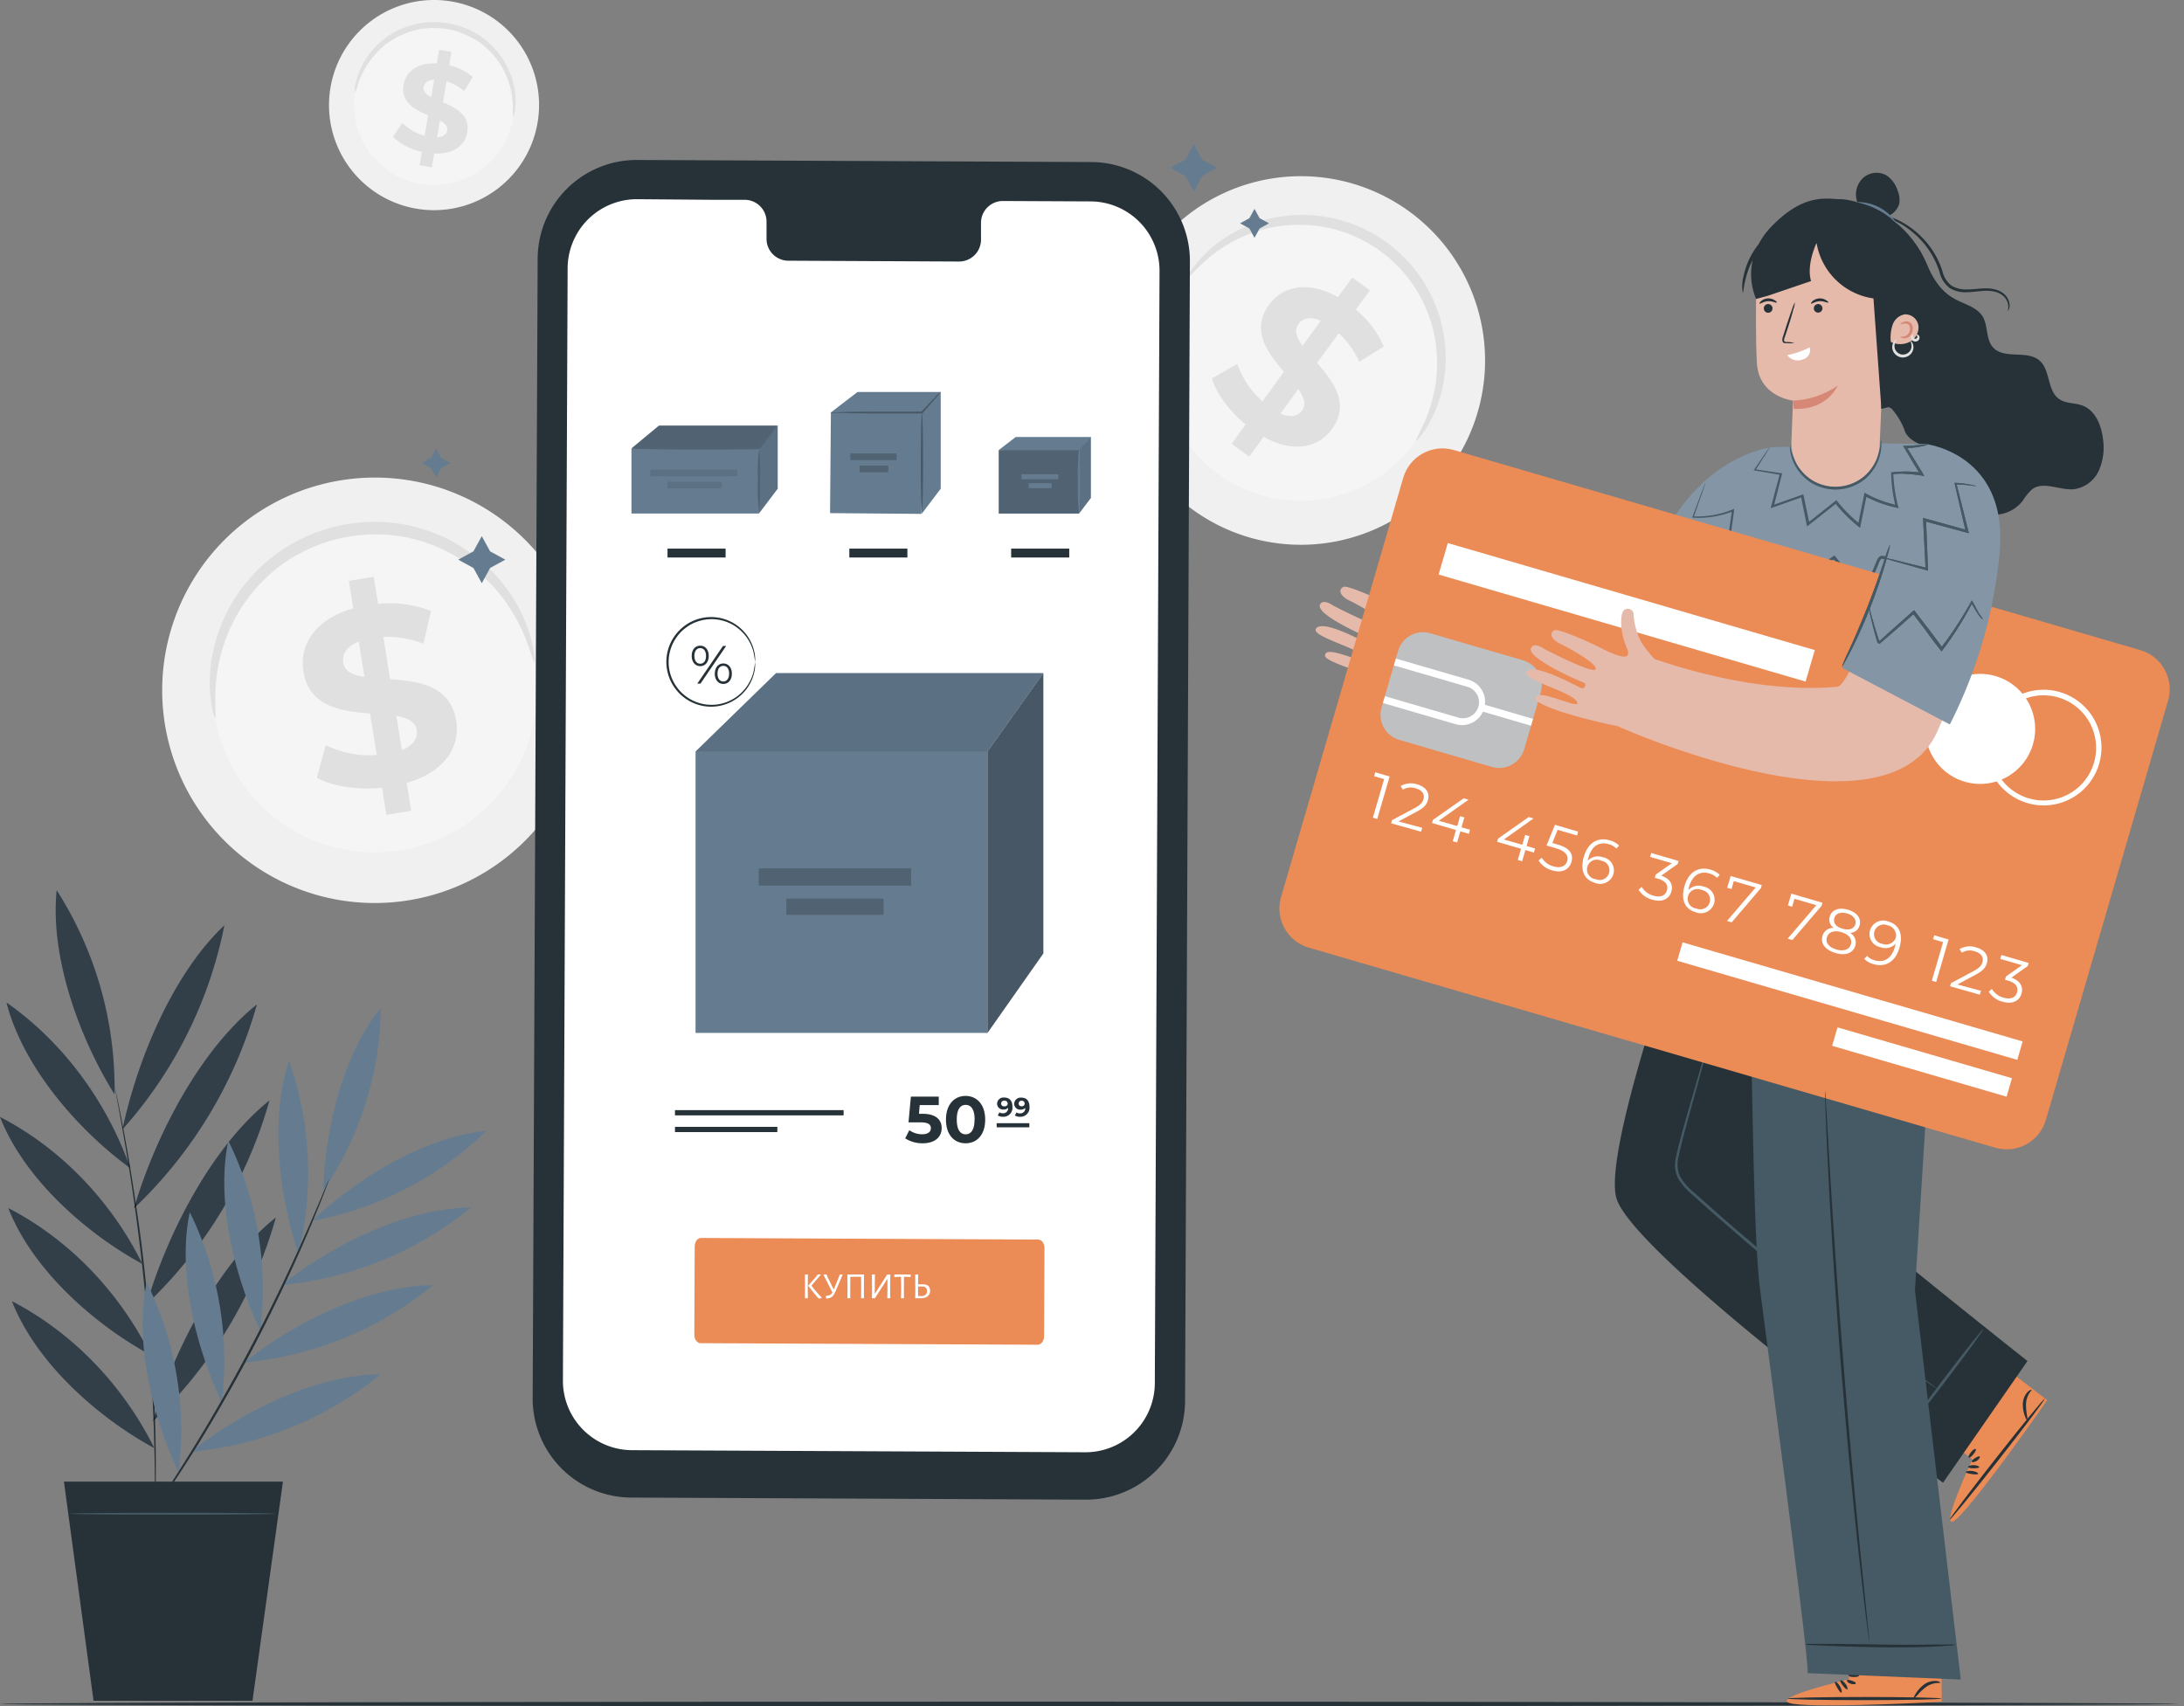 <svg width="471" height="368" fill="none" xmlns="http://www.w3.org/2000/svg"><rect width="100%" height="100%" fill="#808080" stroke="none"/><path d="M312.411 101.485a39.701 39.701 0 01-61.353 2.885 39.776 39.776 0 01-6.366-43.715 39.736 39.736 0 0115.539-17.06 39.698 39.698 0 0144.086 2.305 39.769 39.769 0 018.094 55.585z" fill="#F0F0F0"/><path d="M304.827 95.823a30.286 30.286 0 01-14.147 10.451 30.275 30.275 0 01-32.625-8.258 30.319 30.319 0 016.985-46.333 30.267 30.267 0 0133.608 1.742 30.264 30.264 0 0111.875 19.917 30.297 30.297 0 01-5.696 22.48z" fill="#F5F5F5"/><path d="M305.394 95.046c-.15-.098.538-1.246 1.536-3.392a32.354 32.354 0 002.762-9.53c.276-2.264.303-4.55.08-6.82a30.137 30.137 0 00-1.766-7.578 28.935 28.935 0 00-4.139-7.5 28.63 28.63 0 00-3.01-3.4 32.988 32.988 0 00-3.601-2.977 33.467 33.467 0 00-4.034-2.367 28.915 28.915 0 00-4.219-1.67 27.847 27.847 0 00-4.272-.98 27.337 27.337 0 00-4.193-.335 29.988 29.988 0 00-7.723.883 31.292 31.292 0 00-6.373 2.411 32.221 32.221 0 00-7.997 5.865c-1.677 1.678-2.507 2.72-2.648 2.65-.141-.07.468-1.298 1.986-3.215a28.093 28.093 0 017.882-6.704 30.307 30.307 0 0114.873-4.028 30.77 30.77 0 019.127 1.28 30.48 30.48 0 014.572 1.767 33.817 33.817 0 014.351 2.544 34.352 34.352 0 013.884 3.224 30.803 30.803 0 013.222 3.683 28.717 28.717 0 012.515 4.002A29.918 29.918 0 01310.028 67a30.837 30.837 0 011.686 8.153 31.2 31.2 0 01-.371 7.216 28.346 28.346 0 01-3.584 9.716c-1.306 2.076-2.259 3.048-2.365 2.96z" fill="#E0E0E0"/><path d="M272.506 94.215l-3.098 4.266-3.778-2.764 3.01-4.16c-3.601-2.968-6.373-6.775-7.273-9.938l5.464-3.135a18.98 18.98 0 005.437 8.073l4.616-6.368c-3.486-4.099-7.193-8.948-3.239-14.398 2.93-4.045 8.385-5.388 14.908-1.705l3.072-4.23 3.813 2.764-3.054 4.16a21.37 21.37 0 016.055 7.95l-5.296 3.312a19.434 19.434 0 00-4.413-6.183l-4.696 6.404c3.53 4.063 7.141 8.833 3.239 14.23-2.868 4.01-8.261 5.335-14.767 1.722zm8.403-19.635l3.928-5.415c-2.348-1.016-3.954-.486-4.863.777-.91 1.264-.353 2.889.935 4.638zm-.106 13.956c.971-1.334.389-2.862-.829-4.629l-3.822 5.3c2.215.936 3.769.539 4.651-.671z" fill="#E0E0E0"/><path d="M126.179 142.206a45.909 45.909 0 01-3.941 26.352 45.866 45.866 0 01-17.912 19.716 45.822 45.822 0 01-50.892-2.598 45.877 45.877 0 01-15.814-21.438 45.906 45.906 0 0112.51-49.434 45.835 45.835 0 0124.104-11.321 45.764 45.764 0 0133.989 8.593 45.842 45.842 0 0117.956 30.13z" fill="#F0F0F0"/><path d="M115.386 143.77a34.989 34.989 0 01-2.99 20.085 34.958 34.958 0 01-13.642 15.033 34.917 34.917 0 01-38.786-1.961 34.956 34.956 0 01-12.058-16.332 34.986 34.986 0 01-.953-20.285 34.97 34.97 0 0110.474-17.392 34.919 34.919 0 0118.368-8.632 34.88 34.88 0 0125.894 6.539 34.927 34.927 0 0113.693 22.945z" fill="#F5F5F5"/><path d="M115.214 142.692c-.212 0-.574-1.457-1.518-4.028a37.146 37.146 0 00-5.526-10.025 36.334 36.334 0 00-5.49-5.626 35.293 35.293 0 00-7.635-4.717 32.833 32.833 0 00-4.554-1.687 32.076 32.076 0 00-4.943-1.051 32.964 32.964 0 00-5.226-.301 37.142 37.142 0 00-5.366.513 38.625 38.625 0 00-5.217 1.36 34.653 34.653 0 00-4.81 2.093 32.724 32.724 0 00-4.281 2.65 32.223 32.223 0 00-3.69 3.153 35.05 35.05 0 00-5.543 7.067 35.416 35.416 0 00-3.221 7.163 37.427 37.427 0 00-1.766 11.315c0 2.738.177 4.266 0 4.302-.176.035-.68-1.44-1.006-4.249a32.475 32.475 0 01.962-11.898 35.031 35.031 0 018.827-15.44 33.717 33.717 0 013.91-3.453 34.95 34.95 0 014.572-2.959 35.69 35.69 0 015.164-2.288 38.26 38.26 0 015.631-1.475 39.037 39.037 0 015.79-.556c1.887-.02 3.772.104 5.64.371 1.794.264 3.564.666 5.296 1.201a34.064 34.064 0 014.855 1.899 35.94 35.94 0 018.023 5.3 35.076 35.076 0 015.579 6.182 32.438 32.438 0 015.004 10.838c.671 2.756.689 4.32.539 4.346z" fill="#E0E0E0"/><path d="M87.714 168.846l.962 6.015-5.357.883-.936-5.847c-5.367.53-10.733-.318-14.052-2.155l1.907-7.022a22.048 22.048 0 0011.006 2.137l-1.438-8.974c-6.179-.486-13.152-1.413-14.379-9.089-.882-5.688 2.436-11.235 10.76-13.558l-.953-5.962 5.366-.884.936 5.848a24.637 24.637 0 0111.412 1.528l-1.624 7.066a22.212 22.212 0 00-8.659-1.484l1.466 9.133c6.178.442 13.037 1.378 14.246 8.948.909 5.582-2.401 11.067-10.663 13.417zm-9.117-22.851l-1.227-7.622c-2.737 1.095-3.62 2.835-3.337 4.61.283 1.776 2.04 2.641 4.564 3.012zm11.297 11.483c-.308-1.881-2.02-2.65-4.413-3.091l1.183 7.41c2.524-1.042 3.469-2.623 3.195-4.337l.035.018z" fill="#E0E0E0"/><path d="M115.879 26.756a22.674 22.674 0 01-6.03 11.7 22.634 22.634 0 01-24.62 5.268 22.652 22.652 0 01-10.284-8.21 22.676 22.676 0 019.72-33.675A22.634 22.634 0 0197.74.382a22.621 22.621 0 0118.02 17.541c.62 2.908.66 5.91.119 8.833z" fill="#F0F0F0"/><path d="M110.58 25.767a17.275 17.275 0 01-4.592 8.914 17.252 17.252 0 01-18.755 4.018 17.258 17.258 0 01-7.837-6.252A17.277 17.277 0 0186.79 6.79a17.245 17.245 0 019.96-1.117 17.249 17.249 0 0111.072 7.183 17.272 17.272 0 012.758 12.912z" fill="#F5F5F5"/><path d="M110.67 25.237a10.82 10.82 0 01-.062-2.129 18.543 18.543 0 00-.962-5.573 17.95 17.95 0 00-1.668-3.533 17.353 17.353 0 00-2.825-3.419 15.098 15.098 0 00-1.862-1.519 15.586 15.586 0 00-2.18-1.245c-.771-.39-1.57-.718-2.392-.98a17.9 17.9 0 00-2.595-.61 18.098 18.098 0 00-2.648-.195c-.864.004-1.725.075-2.578.212a15.43 15.43 0 00-2.427.575c-.765.238-1.512.533-2.233.883a16.976 16.976 0 00-6.355 5.3 18.192 18.192 0 00-2.648 5.017c-.167.69-.404 1.362-.706 2.005a4.94 4.94 0 01.212-2.147 15.773 15.773 0 012.339-5.414 17.126 17.126 0 012.648-3.118 17.518 17.518 0 013.9-2.694 16.762 16.762 0 012.375-.998 17.87 17.87 0 012.648-.654 16.953 16.953 0 012.78-.247c1.925-.02 3.84.279 5.667.883.895.272 1.766.618 2.604 1.033a17.84 17.84 0 014.263 3.065 17.654 17.654 0 012.913 3.745 17.25 17.25 0 011.651 3.781c.567 1.9.777 3.889.618 5.865a5.1 5.1 0 01-.477 2.111z" fill="#E0E0E0"/><path d="M93.651 33.098l-.512 2.986-2.648-.45.495-2.889a12.76 12.76 0 01-6.232-3.242l2.004-2.985a10.81 10.81 0 004.819 2.756l.75-4.417c-2.816-1.219-5.931-2.756-5.296-6.545.477-2.809 2.922-4.867 7.185-4.628l.503-2.942 2.648.45-.494 2.89a12.09 12.09 0 015.093 2.534l-1.88 3.03a10.884 10.884 0 00-3.787-2.111l-.777 4.522c2.825 1.193 5.879 2.72 5.243 6.457-.459 2.756-2.877 4.796-7.114 4.584zm-.653-12.154l.644-3.762c-1.456.079-2.145.75-2.295 1.625-.15.874.556 1.572 1.65 2.137zm3.469 7.19c.15-.883-.53-1.563-1.598-2.155l-.626 3.648c1.376-.088 2.074-.671 2.224-1.493z" fill="#E0E0E0"/><path d="M469.668 367.5c0 .288-148.956.5-248.148.5C122.327 368 0 367.788 0 367.5c0-.288 122.246-.5 221.52-.5 99.273 0 248.148.231 248.148.5z" fill="#263238"/><path d="M33.281 312.333c-11.982-6.491-25.466-18.29-30.707-31.696 12.965 6.723 23.925 17.994 30.707 31.696zm-.785-20.081c-11.982-6.483-25.467-18.29-30.707-31.696 12.965 6.691 23.909 17.962 30.707 31.696zm-1.789-19.657C18.725 266.112 5.24 254.305 0 240.899c12.957 6.691 23.885 17.962 30.707 31.696zm-2.611-20.649C16.968 243.832 5 230.243 1.39 216.213c12.062 8.45 21.568 21.16 26.705 35.733zM24.7 236.015C17.177 223.96 10.754 206.485 12.224 192A79.303 79.303 0 0124.7 236.015zm1.71 7.57c3.195-15.029 10.88-33.575 21.984-44.023a93.251 93.251 0 01-21.984 44.023zm2.485 17.011c4.537-15.373 14.09-34.022 26.513-43.967a96.74 96.74 0 01-26.514 43.967zm2.707 20.712c4.537-15.38 14.09-34.022 26.513-43.966a96.839 96.839 0 01-26.513 43.966zm1.375 25.237c4.537-15.38 14.09-34.022 26.513-43.967a96.842 96.842 0 01-26.513 43.967z" fill="#657C90"/><path d="M24.406 232.977c.033.08.057.163.072.248.048.191.104.431.168.719.152.68.351 1.599.615 2.798.527 2.398 1.222 5.947 2.005 10.32.783 4.373 1.598 9.593 2.453 15.396.854 5.804 1.597 12.223 2.188 18.97a485.003 485.003 0 011.302 19.05c.28 5.859.384 11.151.392 15.596.008 4.444 0 7.994-.088 10.512 0 1.207-.064 2.158-.088 2.854v.743c.01.082.01.166 0 .248a.962.962 0 010-.248v-3.605c0-2.478 0-6.068-.064-10.504a474.692 474.692 0 00-.503-15.572c-.28-5.86-.727-12.287-1.334-19.034-.607-6.747-1.382-13.134-2.149-18.946a400.947 400.947 0 00-2.349-15.404c-.75-4.373-1.382-7.906-1.853-10.344a407.318 407.318 0 00-.52-2.806l-.119-.735a1.019 1.019 0 01-.128-.256z" fill="#263238"/><path opacity=".5" d="M33.281 312.333c-11.982-6.491-25.466-18.29-30.707-31.696 12.965 6.723 23.925 17.994 30.707 31.696zm-.785-20.081c-11.982-6.483-25.467-18.29-30.707-31.696 12.965 6.691 23.909 17.962 30.707 31.696zm-1.789-19.657C18.725 266.112 5.24 254.305 0 240.899c12.957 6.691 23.885 17.962 30.707 31.696zm-2.611-20.649C16.968 243.832 5 230.243 1.39 216.213c12.062 8.45 21.568 21.16 26.705 35.733zM24.7 236.015C17.177 223.96 10.754 206.485 12.224 192A79.303 79.303 0 0124.7 236.015zm1.71 7.57c3.195-15.029 10.88-33.575 21.984-44.023a93.251 93.251 0 01-21.984 44.023zm2.485 17.011c4.537-15.373 14.09-34.022 26.513-43.967a96.74 96.74 0 01-26.514 43.967zm2.707 20.712c4.537-15.38 14.09-34.022 26.513-43.966a96.839 96.839 0 01-26.513 43.966zm1.375 25.237c4.537-15.38 14.09-34.022 26.513-43.967a96.842 96.842 0 01-26.513 43.967z" fill="#000"/><path d="M38.542 317.553c-5.592-11.695-9.642-28.139-6.902-40.969a72.678 72.678 0 016.902 40.969zm9.285-15.141c-5.592-11.695-9.642-28.139-6.902-40.977a72.719 72.719 0 016.902 40.977zm8.32-15.396c-5.591-11.695-9.641-28.139-6.901-40.977a72.694 72.694 0 016.901 40.977zm8.207-16.612c-4.154-12.374-6.231-29.249-1.997-41.568a73.105 73.105 0 011.997 41.568zm5.337-13.597c.408-13.166 4.282-29.666 12.454-39.386a71.43 71.43 0 01-12.454 39.386zm-2.453 6.531c9.682-9.137 24.397-18.219 37.625-19.402a72.857 72.857 0 01-37.625 19.402zm-6.543 13.821c10.848-8.601 26.96-16.675 40.892-16.707a75.854 75.854 0 01-40.892 16.707zm-8.155 16.74c10.847-8.602 26.96-16.676 40.891-16.708a75.857 75.857 0 01-40.892 16.708zm-11.368 19.233c10.848-8.602 26.968-16.675 40.9-16.707a75.926 75.926 0 01-40.9 16.707z" fill="#657C90"/><path d="M70.962 254.417a.848.848 0 01-.064.223c-.064.16-.136.368-.224.616l-.91 2.398a288.702 288.702 0 01-3.547 8.626c-3.1 7.242-7.685 17.115-13.38 27.699a373.448 373.448 0 01-8.405 14.716 277.934 277.934 0 01-7.389 11.632c-2.18 3.253-3.994 5.907-5.272 7.698l-1.478 2.054-.4.528c-.041.06-.09.117-.143.168 0 0 0-.072.104-.2l.36-.552c.343-.519.798-1.223 1.405-2.11a394.238 394.238 0 005.129-7.77 432.946 432.946 0 007.301-11.735c2.676-4.453 5.496-9.433 8.356-14.717a399.894 399.894 0 0013.492-27.603 391.688 391.688 0 003.69-8.562l.991-2.326.272-.608a.786.786 0 01.112-.175z" fill="#263238"/><path d="M54.45 366.819H20.172l-6.383-47.268h47.227l-6.566 47.268z" fill="#263238"/><path d="M59.338 326.474c0 .12-9.913.208-22.144.208-12.23 0-22.151-.088-22.151-.208s9.921-.208 22.151-.208 22.144.096 22.144.208z" fill="#455A64"/><path d="M234.087 323.44l-97.975-.45a21.336 21.336 0 01-19.65-13.269 21.365 21.365 0 01-1.587-8.177l1.077-245.782a21.375 21.375 0 016.322-15.071 21.346 21.346 0 0115.118-6.19l97.975.45a21.335 21.335 0 0115.06 6.322 21.363 21.363 0 016.185 15.125l-1.041 245.782a21.363 21.363 0 01-6.333 15.092 21.326 21.326 0 01-15.151 6.168z" fill="#263238"/><path d="M235.182 43.44l-18.986-.088a4.712 4.712 0 00-4.634 4.796V51.6a4.728 4.728 0 01-4.634 4.806l-37.019-.177a4.72 4.72 0 01-4.598-4.84v-3.454a4.725 4.725 0 00-4.59-4.84h-6.682l-16.62-.133a14.94 14.94 0 00-13.844 9.174 14.951 14.951 0 00-1.161 5.718l-1.015 239.899a14.966 14.966 0 004.332 10.587 14.948 14.948 0 0010.54 4.429l97.772.451a14.947 14.947 0 0010.582-4.339 14.963 14.963 0 004.423-10.554l1.016-239.899a14.962 14.962 0 00-4.343-10.575 14.937 14.937 0 00-10.539-4.414z" fill="#fff"/><path d="M212.973 162.082h-62.969v60.7h62.969v-60.7zm-45.606-16.915l-17.371 16.915h62.969l12.039-16.915h-57.637z" fill="#657C90"/><path opacity=".1" d="M167.367 145.167l-17.371 16.915h62.969l12.039-16.915h-57.637z" fill="#000"/><path d="M212.965 222.773l12.039-17.136v-60.47l-12.039 16.915v60.691z" fill="#657C90"/><path opacity=".3" d="M212.965 222.773l12.039-17.136v-60.47l-12.039 16.915v60.691z" fill="#000"/><path d="M196.495 187.282h-32.87v3.728h32.87v-3.728z" fill="#657C90"/><path opacity=".2" d="M196.495 187.282h-32.87v3.728h32.87v-3.728z" fill="#000"/><path d="M190.555 193.801h-20.981v3.515h20.981v-3.515z" fill="#657C90"/><path opacity=".2" d="M190.555 193.801h-20.981v3.515h20.981v-3.515z" fill="#000"/><path d="M162.839 142.774a20.672 20.672 0 00-.38-2.279 9.408 9.408 0 00-3.451-5.097 9.152 9.152 0 00-3.901-1.713 9.298 9.298 0 00-4.846.424 8.41 8.41 0 00-2.33 1.263 8.505 8.505 0 00-1.942 1.961 9.17 9.17 0 000 10.891 8.728 8.728 0 001.942 1.961c.709.534 1.495.96 2.33 1.263a9.254 9.254 0 008.756-1.299 9.438 9.438 0 003.442-5.087 20.14 20.14 0 00.38-2.288 7.212 7.212 0 01-.203 2.332 9.387 9.387 0 01-3.416 5.299 9.538 9.538 0 01-9.109 1.44 9.625 9.625 0 01-4.502-3.356 9.616 9.616 0 010-11.483 9.707 9.707 0 014.502-3.356 9.692 9.692 0 015.066-.389 9.527 9.527 0 017.459 7.146c.199.772.268 1.572.203 2.367z" fill="#263238"/><path d="M149.172 141.467c0-1.325.741-2.209 1.836-2.209 1.094 0 1.836.884 1.836 2.209 0 1.325-.759 2.208-1.836 2.208s-1.836-.901-1.836-2.208zm3.089 0c0-1.06-.503-1.687-1.253-1.687-.75 0-1.254.636-1.254 1.687 0 1.051.486 1.678 1.254 1.678s1.253-.627 1.253-1.678zm3.663-2.156h.689l-5.552 8.135h-.689l5.552-8.135zm-1.765 5.989c0-1.325.759-2.208 1.836-2.208s1.836.883 1.836 2.208c0 1.325-.742 2.208-1.836 2.208-1.095 0-1.845-.883-1.845-2.208h.009zm3.089 0c0-1.051-.485-1.687-1.253-1.687-.768 0-1.254.627-1.254 1.687s.504 1.678 1.254 1.678 1.244-.671 1.244-1.678h.009zm45.831 98.009c0 1.767-1.28 3.268-4.104 3.268a6.778 6.778 0 01-3.76-1.06l.883-1.766a4.749 4.749 0 002.806.883c1.139 0 1.845-.477 1.845-1.281 0-.804-.503-1.289-2.295-1.289h-2.524l.512-5.547h6.011v1.828h-4.114l-.15 1.873h.804c2.93.026 4.086 1.342 4.086 3.091zm.929-1.837c0-3.26 1.809-5.106 4.228-5.106 2.418 0 4.228 1.846 4.228 5.106 0 3.259-1.766 5.105-4.228 5.105-2.463 0-4.228-1.846-4.228-5.105zm6.178 0c0-2.244-.785-3.171-1.933-3.171-1.147 0-1.915.927-1.915 3.171 0 2.243.794 3.171 1.915 3.171s1.916-.928 1.916-3.171h.017zm8.155-2.774a1.957 1.957 0 01-.522 1.557 1.959 1.959 0 01-1.526.607 2.154 2.154 0 01-1.112-.274l.345-.68c.227.141.492.209.759.195.154.009.308-.015.452-.07a1.075 1.075 0 00.677-1.096 1.374 1.374 0 01-1.006.362 1.277 1.277 0 01-1.377-1.254 1.39 1.39 0 01.468-.999c.143-.125.31-.22.49-.277.181-.058.372-.078.56-.058 1.139 0 1.792.689 1.792 1.987zm-1.033-.698a.61.61 0 00-.44-.579.62.62 0 00-.257-.021.615.615 0 00-.496.134.625.625 0 00-.216.466.606.606 0 00.712.601.624.624 0 00.664-.342.626.626 0 00.06-.259h-.027zm4.712.698a1.948 1.948 0 01-.522 1.558 1.947 1.947 0 01-1.526.606 2.152 2.152 0 01-1.112-.274l.362-.653c.224.14.486.208.75.194a1.051 1.051 0 00.837-.319 1.075 1.075 0 00.293-.847 1.342 1.342 0 01-.997.362 1.277 1.277 0 01-1.386-1.254 1.378 1.378 0 011.527-1.334c1.094-.026 1.774.663 1.774 1.961zm-1.042-.698a.632.632 0 00-.214-.456.63.63 0 00-.483-.144.597.597 0 00-.6.6.598.598 0 00.6.601.61.61 0 00.647-.347.618.618 0 00.059-.254h-.009zm1.007 4.24h-7.044v.892h7.044v-.892zm-40.053-2.809h-36.366v1.131h36.366v-1.131zm-14.29 3.604h-22.076v1.131h22.076v-1.131z" fill="#263238"/><path d="M223.793 290.027l-72.704-.335c-.75 0-1.359-.831-1.351-1.838l.08-19.034c0-1.007.618-1.82 1.368-1.82l72.704.344c.751 0 1.36.822 1.36 1.829l-.08 19.035c-.009 1.007-.618 1.819-1.377 1.819z" fill="#EB8B55"/><path d="M174.227 274.872l-.032 3.528.024 1.6h-.632l.024-1.544-.024-3.584h.64zm2.84 0l-2.08 2.408c.709.917 1.45 1.779 2.224 2.584l-.008.08c-.16.048-.36.091-.6.128l-.08-.04a38.668 38.668 0 01-2.208-2.72v-.048l1.712-1.944.32-.448h.72zm4.032.008h.648l-1.528 3.568c-.288.635-.552 1.051-.792 1.248-.235.192-.621.315-1.16.368l-.064-.008a2.475 2.475 0 01-.112-.504l.032-.056c.427-.059.731-.133.912-.224.187-.096.349-.269.488-.52l-1.96-3.872.696-.008.176.464 1.328 2.704h.08l1.112-2.736.144-.424zm5.236-.008l-.032 3.528.024 1.6h-.632l.024-1.544-.024-3.072h-2.312l-.024 3.016.024 1.6h-.632l.024-1.544-.024-3.584h3.584zm1.697 5.128l.032-1.544-.032-3.56.648-.04-.04 4.128h.064l2.632-4.112h.672l-.032 3.528.024 1.6h-.648l.032-1.544v-2.568h-.056l-2.64 4.112h-.656zm8.338-5.128l.048.064-.048.496-.896-.048h-.52l-.024 3.016.024 1.6h-.648l.048-1.544-.04-3.072h-.52l-.912.048-.04-.064.048-.496h3.48zm2.71 2.128c.49 0 .864.117 1.12.352.256.235.384.573.384 1.016 0 .523-.176.925-.528 1.208-.347.283-.84.424-1.48.424h-1.208l.032-1.544-.032-3.584h.64l-.016 2.128h1.088zm-.24 2.536c.352-.037.618-.149.8-.336.186-.187.28-.437.28-.752s-.088-.555-.264-.72c-.176-.171-.435-.256-.776-.256l-.888.008-.008.92.016 1.112.84.024z" fill="#fff"/><path d="M163.666 96.71H136.18v14.045h27.486V96.711z" fill="#657C90"/><path d="M142.111 91.79l-5.931 4.92h27.486l4.051-4.92h-25.606z" fill="#657C90"/><path opacity=".2" d="M142.111 91.79l-5.931 4.92h27.486l4.051-4.92h-25.606z" fill="#000"/><path d="M163.668 110.755l4.051-5.353V91.791l-4.051 4.92v14.044z" fill="#657C90"/><path opacity=".1" d="M163.668 110.755l4.051-5.353V91.791l-4.051 4.92v14.044z" fill="#000"/><path d="M158.993 101.277h-18.739v1.449h18.739v-1.449z" fill="#657C90"/><path opacity=".1" d="M158.993 101.277h-18.739v1.449h18.739v-1.449z" fill="#000"/><path d="M155.59 103.892h-11.633v1.448h11.633v-1.448z" fill="#657C90"/><path opacity=".1" d="M155.59 103.892h-11.633v1.448h11.633v-1.448z" fill="#000"/><path d="M156.482 118.325h-12.525v1.916h12.525v-1.916z" fill="#263238"/><path d="M136.18 96.71a8.106 8.106 0 011.332-.088l3.628-.08c3.063 0 7.3-.06 11.969-.06l10.592.052-.141.062 3.018-3.533a10.64 10.64 0 011.174-1.263c-.3.492-.639.959-1.015 1.395l-2.93 3.648-.053.062h-.088l-10.592.053c-4.669 0-8.906 0-11.969-.07l-3.628-.071a6.462 6.462 0 01-1.297-.106z" fill="#657C90"/><path opacity=".2" d="M136.18 96.71a8.106 8.106 0 011.332-.088l3.628-.08c3.063 0 7.3-.06 11.969-.06l10.592.052-.141.062 3.018-3.533a10.64 10.64 0 011.174-1.263c-.3.492-.639.959-1.015 1.395l-2.93 3.648-.053.062h-.088l-10.592.053c-4.669 0-8.906 0-11.969-.07l-3.628-.071a6.462 6.462 0 01-1.297-.106z" fill="#000"/><path d="M163.667 110.755a52.768 52.768 0 01-.229-7.022 52.76 52.76 0 01.229-7.067c.241 2.348.321 4.709.239 7.067.08 2.343 0 4.689-.239 7.022z" fill="#657C90"/><path opacity=".2" d="M163.667 110.755a52.768 52.768 0 01-.229-7.022 52.76 52.76 0 01.229-7.067c.241 2.348.321 4.709.239 7.067.08 2.343 0 4.689-.239 7.022z" fill="#000"/><path d="M195.689 118.325h-12.525v1.916h12.525v-1.916z" fill="#263238"/><path d="M179.19 88.922l-.182 21.746 19.709.165.182-21.745-19.709-.166z" fill="#657C90"/><path d="M184.93 84.54l-5.817 4.468h19.71l4.051-4.469H184.93zm13.894 26.215l4.052-5.353V84.539l-4.052 4.47v21.746zm-5.472-12.958h-9.965v1.449h9.965v-1.449z" fill="#657C90"/><path opacity=".2" d="M193.352 97.797h-9.965v1.449h9.965v-1.449z" fill="#000"/><path d="M191.551 100.421h-6.188v1.448h6.188v-1.448z" fill="#657C90"/><path opacity=".2" d="M191.551 100.421h-6.188v1.448h6.188v-1.448z" fill="#000"/><path d="M179.113 89.008a4.731 4.731 0 011.015-.088l2.754-.08c2.33-.044 5.543-.07 9.1-.07h6.841l-.15.062a231.25 231.25 0 013.001-3.189 8.348 8.348 0 011.2-1.148 9.3 9.3 0 01-1.023 1.307c-.689.804-1.677 1.934-2.878 3.295l-.062.07h-6.929c-3.53 0-6.77 0-9.1-.07l-2.754-.07a4.309 4.309 0 01-1.015-.019z" fill="#657C90"/><path opacity=".3" d="M179.113 89.008a4.731 4.731 0 011.015-.088l2.754-.08c2.33-.044 5.543-.07 9.1-.07h6.841l-.15.062a231.25 231.25 0 013.001-3.189 8.348 8.348 0 011.2-1.148 9.3 9.3 0 01-1.023 1.307c-.689.804-1.677 1.934-2.878 3.295l-.062.07h-6.929c-3.53 0-6.77 0-9.1-.07l-2.754-.07a4.309 4.309 0 01-1.015-.019z" fill="#000"/><path d="M198.824 110.755c-.132 0-.238-4.867-.238-10.873 0-6.007.106-10.874.238-10.874.133 0 .239 4.867.239 10.874 0 6.006-.141 10.873-.239 10.873z" fill="#657C90"/><path opacity=".3" d="M198.824 110.755c-.132 0-.238-4.867-.238-10.873 0-6.007.106-10.874.238-10.874.133 0 .239 4.867.239 10.874 0 6.006-.141 10.873-.239 10.873z" fill="#000"/><path d="M230.591 118.325h-12.525v1.916h12.525v-1.916z" fill="#263238"/><path d="M215.387 97.073a18.15 18.15 0 013.089-.168c1.915 0 4.555-.07 7.476-.07 2.586 0 4.961 0 6.761.052l-.132.062a55.198 55.198 0 011.924-2.005c.222-.262.477-.494.759-.689-.166.3-.37.576-.609.822-.415.512-1.033 1.236-1.765 2.11l-.053.063h-.088c-1.766 0-4.175.053-6.762.053-2.921 0-5.56 0-7.476-.071a20.201 20.201 0 01-3.124-.16z" fill="#657C90"/><path d="M232.722 97.073h-17.335v13.691h17.335V97.073z" fill="#657C90"/><path opacity=".2" d="M232.722 97.073h-17.335v13.691h17.335V97.073z" fill="#000"/><path d="M219.05 94.255l-3.663 2.81h17.335l2.542-2.81H219.05z" fill="#657C90"/><path d="M232.719 110.755l2.542-3.365V94.255l-2.542 2.81v13.69z" fill="#657C90"/><path opacity=".1" d="M232.719 110.755l2.542-3.365V94.255l-2.542 2.81v13.69z" fill="#000"/><path d="M228.228 102.293h-7.935v1.06h7.935v-1.06zm-1.443 1.926h-4.926v1.06h4.926v-1.06zm5.931 6.536a49.067 49.067 0 01-.256-6.846 48.925 48.925 0 01.238-6.836 51.67 51.67 0 01.23 6.836c.08 2.284.009 4.571-.212 6.846zm24.743-79.645l-1.801 3.285-3.283 1.793 3.283 1.802 1.801 3.277 1.792-3.277 3.283-1.802-3.283-1.793-1.792-3.286zm-153.555 84.521l-1.8 3.285-3.284 1.793 3.284 1.794 1.8 3.285 1.792-3.285 3.284-1.794-3.284-1.793-1.792-3.285zm166.638-70.583l-1.104 2.014-2.012 1.104 2.012 1.104 1.104 2.022 1.112-2.022 2.012-1.104-2.012-1.104-1.112-2.014zM94.053 96.746L92.95 98.76l-2.013 1.104 2.013 1.104 1.103 2.023 1.104-2.023 2.012-1.104-2.012-1.104-1.104-2.014z" fill="#657C90"/><path d="M425.352 314.772l-8.34-6.566 12.181-15.705 12.295 9.468-.692 1.021c-3.116 4.536-16.181 22.769-19.263 24.947-3.535 2.551 3.819-13.165 3.819-13.165z" fill="#EB8B55"/><path d="M420.437 327.789c-.147-.113 4.329-6.055 9.994-13.267 5.666-7.212 10.38-12.961 10.527-12.847.148.113-4.328 6.055-9.994 13.267-5.666 7.212-10.38 12.961-10.527 12.847zm6.403-11.362c0 .182-.578.25-1.213.25-.634 0-1.19-.091-1.212-.273-.023-.181.51-.419 1.212-.408.703.012 1.213.25 1.213.431zm-.239 1.429c-.057.181-.657.17-1.36.068-.703-.102-1.292-.238-1.292-.42 0-.181.623-.351 1.383-.249.759.102 1.325.419 1.269.601z" fill="#263238"/><path d="M437.195 306.335c-.091 0-.283-.329-.51-.941a7.05 7.05 0 01-.442-2.563 3.98 3.98 0 01.929-2.495c.465-.521.895-.646.941-.567.045.08-.25.341-.556.851-.4.69-.618 1.47-.634 2.268-.001.81.074 1.619.226 2.415.102.601.136 1.009.046 1.032zm-11.964 8.901c-.068-.17.272-.476.714-.759.442-.284.873-.465.997-.329.125.136-.124.578-.623.907-.498.329-1.02.363-1.088.181zm-.659-.873c-.136-.136.079-.646.476-1.133.397-.488.861-.828 1.02-.715.158.114-.068.613-.487 1.134-.42.522-.828.839-1.009.714zm-54.466-134.53s-24.929 66.154-21.53 78.514c3.4 12.36 70.459 61.437 70.459 61.437l18.209-26.24s-52.328-41.445-52.498-43.724c-.17-2.28 20.782-57.253 20.782-57.253l-35.422-12.734z" fill="#263238"/><path d="M417.878 299.611l-.238-.125c-.17-.125-.385-.261-.657-.431l-2.493-1.712a632.147 632.147 0 01-9.065-6.497 522.377 522.377 0 01-28.68-22.861c-2.719-2.335-5.36-4.637-7.932-6.871l-3.705-3.323a14.17 14.17 0 01-3.196-3.628 6.638 6.638 0 01-.464-4.593c.283-1.463.657-2.835 1.008-4.184.714-2.665 1.428-5.137 2.074-7.393l3.105-10.671c.34-1.224.612-2.199.816-2.914l.204-.76a.134.134 0 01-.101-.148.132.132 0 01.045-.085.134.134 0 01.179 0 .132.132 0 01.045.085.129.129 0 01-.022.093.133.133 0 01-.078.055c0 .205-.091.465-.159.772a80.022 80.022 0 01-.703 2.936c-.645 2.552-1.654 6.214-2.912 10.739-.623 2.268-1.314 4.728-2.005 7.404-.34 1.327-.703 2.722-.975 4.139a6.164 6.164 0 00.442 4.241 13.605 13.605 0 003.082 3.459l3.717 3.3a327.786 327.786 0 007.932 6.86 615.336 615.336 0 0028.544 22.973l8.906 6.657 2.425 1.803.623.476c.136.136.249.204.238.204z" fill="#455A64"/><path d="M411.801 307.605c-.136-.102 3.32-4.876 7.716-10.659 4.397-5.783 8.08-10.398 8.216-10.296.136.102-3.332 4.876-7.728 10.67-4.397 5.795-8.068 10.387-8.204 10.285z" fill="#455A64"/><path d="M414.046 54.034c2.266 4.445 3.4 8.3 7.796 10.59 1.983 1.044 4.408 1.634 5.666 3.516 1.303 2.064.691 5.046 2.334 6.804 2.402 2.62 7.297.499 9.983 2.8 2.402 2.064 1.632 6.487 4.227 8.301 1.45 1.032 3.399.805 5.099 1.44 2.719 1.055 4.011 4.196 4.362 7.087a12.41 12.41 0 01-.85 6.861 6.983 6.983 0 01-5.325 4.07c-3.094.329-6.584-1.803-9.065 0a12.289 12.289 0 00-2.085 2.54 7.787 7.787 0 01-10.165 1.841 7.79 7.79 0 01-2.628-2.646c-1.723-2.88-1.61-6.803-4.136-9.071a14.573 14.573 0 00-4.737-2.177c-1.643-.613-3.343-1.633-3.83-3.311a14.456 14.456 0 00-2.38-4.094c-1.257-1.882-2.934.42-4.611-.51-1.677-.93-1.032-2.744-1.134-4.65" fill="#263238"/><path d="M384.734 118.305l-21.529-7.2s-9.508 27.396-12.465 27.668c-16.136 1.474-33.405-3.889-39.456-5.998a41.095 41.095 0 01-2.107-2.54 9.743 9.743 0 01-1.519-2.903 15.034 15.034 0 01-.861-3.992 1.265 1.265 0 00-.735-1.269 1.27 1.27 0 00-1.441.271c-.691.907-.872 4.366.714 8.097 1.587 3.73-4.045.759-6.119-.284-2.073-1.043-8.634-3.969-9.461-3.583-1.213.567-.828 1.962 1.269 2.959 2.096.998 8.17 4.411 7.558 5.477-.612 1.066-11.071-4.399-11.071-4.399s-2.062-1.52-2.799-.306c-1.326 2.188 10.198 7.155 11.331 7.597.782.317.17 1.497-.645 1.134-.816-.363-10.199-5.692-11.604-3.425-1.065 1.701 9.473 4.185 10.833 6.373 1.36 2.189-7.796-2.687-8.736-1.02-.352.612-.533 1.133 5.133 3.175a122.916 122.916 0 0012.634 3.22v.057s56.589 25.332 68.804.918c12.929-25.967 12.272-30.027 12.272-30.027z" fill="#E5BAAB"/><path d="M406 95.615l9.394.17 7.456 21.398-6.074 24.516c-1.779 7.155 6.289 21.488 6.074 29.391l-52.668 8.539-1.133-35.209v-1.134l-18.233-9.071 6.017-14.741c9.258-21.704 25.428-23.02 25.428-23.02L406 95.617z" fill="#657C90"/><path opacity=".2" d="M406 95.615l9.394.17 7.456 21.398-6.074 24.516c-1.779 7.155 6.289 21.488 6.074 29.391l-52.668 8.539-1.133-35.209v-1.134l-18.233-9.071 6.017-14.741c9.258-21.704 25.428-23.02 25.428-23.02L406 95.617z" fill="#fff"/><path d="M415.777 95.842s-.102 0-.306.125a8.69 8.69 0 01-.918.26 22.218 22.218 0 01-3.648.364l.113-.216 3.592 5.84.249.385-.464-.079a22.86 22.86 0 00-6.301-.204l.216-.272c.08 2.396.422 4.776 1.02 7.098l.158.476-.498-.113a25.816 25.816 0 01-6.856-2.517l.442-.193c-.43 2.109-.872 4.32-1.326 6.577l-.102.487-.385-.306a29.504 29.504 0 01-2.708-2.438 29.197 29.197 0 01-2.368-2.676l.43.057-6.028 4.751-.374.295-.102-.465c-.431-2.098-.838-4.139-1.235-6.089l.363.204-6.448 2.268-.442.158.125-.453a921.67 921.67 0 011.869-6.985l.159.249-5.598-.964h-.226l.124-.192 2.448-3.584.657-.918c.147-.204.238-.306.249-.295a2.728 2.728 0 01-.181.34l-.589.953-2.323 3.662-.102-.226 5.609.85h.227v.227l-1.791 7.008-.317-.307 6.414-2.267.305-.114.068.318 1.27 6.089-.476-.17 6.017-4.774.238-.193.192.238a29.6 29.6 0 002.289 2.552 30.052 30.052 0 002.652 2.392l-.476.182c.453-2.268.906-4.468 1.337-6.577l.079-.408.363.215a25.419 25.419 0 006.685 2.472l-.328.352a32.268 32.268 0 01-.975-7.212v-.25h.249a22.38 22.38 0 016.437.284l-.216.317c-1.371-2.268-2.538-4.309-3.49-5.908l-.113-.204h.227a25.077 25.077 0 003.637-.226c.771-.17 1.201-.273 1.201-.25z" fill="#455A64"/><path d="M426.184 104.834s-.363-.17-1.134-.385a6.596 6.596 0 00-3.331-.057l.091-.125c.215 1.248.555 2.744 1.02 4.457.464 1.712 1.031 3.651 1.541 5.84l.079.317-.329-.091c-2.685-.782-5.847-1.372-9.167-2.494l.306-.25c.351 3.232.329 6.804.521 10.659v.329h-.34a53.622 53.622 0 01-8.895-2.347c-.362-.102-.782-.25-.884-.091a2.618 2.618 0 00-.498.93l-.941 2.268c-.623 1.531-1.269 3.084-1.915 4.649l-.192.476-.318-.397-6.028-7.484-.453-.555h.408l-9.677 6.667-.317.216-.136-.363c-1.134-3.153-2.153-6.191-3.173-9.14l.43.148a54.989 54.989 0 01-10.787 5.431l-.397.159v-.431c.692-4.91 1.315-9.321 1.847-13.131l.284.216a20.473 20.473 0 01-8.669 1.394h-.192l.067-.181 2.029-5.466c.238-.578.408-1.043.544-1.394.056-.162.128-.318.215-.465-.03.166-.075.329-.136.487-.125.363-.283.828-.476 1.429-.453 1.293-1.133 3.141-1.915 5.511l-.125-.193a20.381 20.381 0 008.499-1.485l.329-.136v.351c-.51 3.822-1.134 8.221-1.745 13.143l-.352-.273a55.314 55.314 0 0010.652-5.431l.306-.193.124.34 3.196 9.072-.453-.136 9.688-6.679.238-.159.17.215.453.556 6.017 7.495-.51.068 1.926-4.649.941-2.268c.136-.428.373-.816.691-1.134a.813.813 0 01.408-.192c.128-.013.257-.013.385 0 .212.043.42.1.624.17a54.792 54.792 0 008.804 2.358l-.317.284c-.17-3.833-.136-7.427-.453-10.636v-.375l.351.125c3.286 1.134 6.425 1.758 9.133 2.574l-.249.227c-.476-2.166-1.032-4.105-1.462-5.84-.431-1.735-.748-3.232-.941-4.536v-.102h.102a6.418 6.418 0 013.4.159c.385.132.751.315 1.088.544z" fill="#455A64"/><path d="M369.343 142.98a3.24 3.24 0 01-1.133-.601 9.165 9.165 0 01-2.436-2.506 8.03 8.03 0 01-1.235-5.035 11.182 11.182 0 015.779-9.366l-.159.227c.431-3.232.827-6.01 1.133-7.938.115-1.052.308-2.095.578-3.118a20.21 20.21 0 01-.226 3.175c-.193 1.973-.522 4.762-.918 8.005v.137l-.147.079a10.93 10.93 0 00-5.474 8.879 7.85 7.85 0 001.043 4.774 10.052 10.052 0 002.266 2.551c.323.229.633.475.929.737z" fill="#455A64"/><path d="M371.315 119.224c-.148.079-.669-.68-1.133-1.678-.465-.998-.771-1.871-.612-1.951.158-.079.668.681 1.133 1.69.464 1.009.782 1.871.612 1.939z" fill="#455A64"/><path d="M405.367 95.922l1.62-37.046-14.731-11.147-13.359 6.532s-.453 16.793 0 24.085c.453 7.29 7.784 8.05 7.784 8.05s-.17 4.275-.34 8.754a9.525 9.525 0 002.677 6.996 9.502 9.502 0 006.91 2.881 9.504 9.504 0 006.539-2.664 9.518 9.518 0 002.9-6.441z" fill="#E5BAAB"/><path d="M380.383 66.507a.94.94 0 10.929-.93.93.93 0 00-.929.93zm-.91-1.02c.114.124.805-.465 1.802-.522.997-.057 1.756.43 1.87.295.113-.136-.08-.272-.408-.5a2.482 2.482 0 00-2.935.171c-.295.272-.397.51-.329.556zm11.695 1.02a.928.928 0 101.788-.356.935.935 0 00-.859-.574.93.93 0 00-.929.93zm-.59-1.02c.113.124.805-.465 1.813-.522 1.009-.057 1.745.43 1.858.295.114-.136-.079-.272-.407-.5a2.483 2.483 0 00-2.935.171c-.329.272-.329.51-.329.556z" fill="#263238"/><path d="M390.283 74.91a18.108 18.108 0 01-4.849 1.678 2.81 2.81 0 003.32.941 2.082 2.082 0 001.598-1.779 2.076 2.076 0 00-.069-.84z" fill="#fff"/><path d="M386.691 86.397a18.122 18.122 0 009.643-3.255s-2.187 5.352-9.484 5.046l-.159-1.791z" fill="#D78776"/><path d="M428.166 79.808a5.218 5.218 0 01-2.64-.6 7.294 7.294 0 01-2.878-2.79 30.086 30.086 0 01-2.153-4.615c-1.36-3.402-2.38-6.52-3.083-8.811-.102-.363-.204-.692-.294-1.01-.091-.317-.125-.736-.193-.997-3.977-15.184-17.28-18.018-19.954-18.018-2.822 0-7.774-1.554-14.992 5.941a16.505 16.505 0 00-2.742 3.788 16.353 16.353 0 00-3.218 6.86 8.368 8.368 0 00-.17 3.617c.136 0 .159-1.383.725-3.492.34-1.241.811-2.442 1.405-3.583a13.853 13.853 0 00.737 8.39l2.583-.714 9.269-3.152c-.838-2.88.397-6.44 1.134-8.108l.068-.056a14.516 14.516 0 004.192 7.951 14.5 14.5 0 008.068 3.955l1.711 23.813c12.317-2.631 12.034-19.13 11.955-22.486a76.427 76.427 0 002.198 6.338 27.713 27.713 0 002.266 4.695 7.608 7.608 0 003.207 2.891 4.983 4.983 0 002.867.42c.362-.033.707-.166.997-.385 0 0-.419.113-1.065.158z" fill="#263238"/><path d="M386.965 73.969a6.18 6.18 0 00-1.632-.205c-.26 0-.51-.056-.566-.238a1.45 1.45 0 01.147-.816l.68-2.075c.487-1.486.895-2.835 1.133-3.81.187-.52.313-1.061.374-1.61a6.51 6.51 0 00-.646 1.519c-.34.964-.793 2.268-1.28 3.776-.227.726-.442 1.429-.658 2.086a1.613 1.613 0 00-.09 1.044.594.594 0 00.419.362c.147.02.295.02.442 0a6.723 6.723 0 001.677-.033z" fill="#263238"/><path d="M407.758 73.662a8.936 8.936 0 01.397-3.594 3.403 3.403 0 012.617-2.268 2.869 2.869 0 012.946 2.392 3.522 3.522 0 01-1.79 3.504 4.606 4.606 0 01-4.045.114" fill="#E5BAAB"/><path d="M409.84 72.597c0-.08.396.102.918-.057a1.647 1.647 0 001.133-1.542 1.252 1.252 0 00-.261-.975 1.132 1.132 0 00-.793-.239c-.544.057-.929.193-.963.102-.034-.09.249-.34.895-.521a1.416 1.416 0 011.224.238 1.645 1.645 0 01.498 1.429 2.26 2.26 0 01-.544 1.36 1.584 1.584 0 01-1.065.567c-.736.08-1.042-.317-1.042-.362z" fill="#D78776"/><path d="M398.727 362.193v-10.614l19.876-.124.158 15.523-1.223.091c-5.485.34-27.898 1.338-31.57.249-4.09-1.213 12.759-5.125 12.759-5.125z" fill="#EB8B55"/><path d="M385.504 366.343c0-.181 7.433-.34 16.6-.34 9.167 0 16.589.159 16.589.34 0 .182-7.422.34-16.589.34-9.167 0-16.6-.147-16.6-.34zm12.883-1.984c-.17.09-.555-.295-.952-.805-.397-.511-.657-.976-.533-1.134.125-.159.646.147 1.077.703.431.555.533 1.145.408 1.236zm-1.269.703c-.182.068-.533-.42-.896-1.032-.362-.612-.611-1.134-.464-1.281.147-.148.657.272 1.042.941.386.669.488 1.304.318 1.372z" fill="#263238"/><path d="M412.707 366.275c-.068-.057.091-.431.43-.986a6.957 6.957 0 011.746-1.928 3.973 3.973 0 012.526-.817c.703 0 1.066.307 1.032.386-.034.079-.431 0-1.02.091a4.635 4.635 0 00-2.142.884 12.066 12.066 0 00-1.756 1.678c-.442.465-.737.749-.816.692zm-14.389-3.878c.102-.159.544-.079 1.042.091.499.17.907.397.873.578-.034.181-.533.261-1.133.068-.601-.193-.873-.612-.782-.737zm.316-1.066c0-.181.543-.329 1.189-.317.646.011 1.133.17 1.133.351 0 .181-.521.34-1.189.329-.669-.011-1.156-.17-1.133-.363z" fill="#263238"/><path d="M380.98 178.019l-10.878 1.825 6.266 7.711c1.801 36.286 1.36 71.495 3.025 89.037.25 2.665 11.49 86.179 10.369 84.263l33.098 1.383-9.881-83.911 4.68-74.534a39.496 39.496 0 004.148-29.108l-.816-3.345" fill="#455A64"/><path d="M302.624 103.049l-26.357 90.428c-1.36 4.665 1.317 9.549 5.98 10.908l148.056 43.154c4.663 1.359 9.545-1.321 10.905-5.986l26.357-90.429c1.36-4.665-1.317-9.549-5.98-10.908L313.529 97.062c-4.663-1.36-9.545 1.321-10.905 5.987z" fill="#EB8B55"/><path d="M438.418 160.556a11.847 11.847 0 01-21.766 2.348 11.866 11.866 0 016.823-17.007 11.84 11.84 0 0110.989 2.057 11.848 11.848 0 012.979 3.555 11.867 11.867 0 01.975 9.047z" fill="#fff"/><path d="M440.777 173.71a12.472 12.472 0 01-12.405-10.878 12.474 12.474 0 019.242-13.672c2.94-.76 6.057-.421 8.765.956a12.472 12.472 0 016.084 15.342 12.464 12.464 0 01-11.686 8.252zm0-23.745a11.33 11.33 0 00-11.351 12.344 11.33 11.33 0 0013.35 10.145 11.337 11.337 0 008.834-8.043 11.346 11.346 0 00-1.834-9.913 11.337 11.337 0 00-8.999-4.533zm-141.088 17.508l-2.674 9.162-.941-.272 2.425-8.323-2.164-.635.249-.839 3.105.907zm7.038 11.067l-.249.839-6.47-1.814.192-.669 4.896-2.619c1.337-.715 1.711-1.282 1.892-1.905.306-1.066-.249-1.928-1.643-2.336a3.243 3.243 0 00-2.799.283l-.499-.771a4.33 4.33 0 013.627-.363c1.858.544 2.753 1.837 2.266 3.402-.249.873-.759 1.576-2.334 2.427l-4.012 2.154 5.133 1.372zm10.048 1.293l-1.835-.533-.703 2.404-.94-.272.702-2.415-5.167-1.509.193-.68 6.629-4.649 1.042.306-6.402 4.536 3.977 1.134.612-2.121.918.273-.612 2.12 1.824.533-.238.873zm14.032 4.048l-1.836-.544-.703 2.415-.94-.272.702-2.415-5.167-1.508.204-.681 6.618-4.66 1.042.306-6.402 4.536 3.977 1.134.612-2.121.918.261-.612 2.132 1.825.533-.238.884zm8.088 2.041c-.465 1.554-1.904 2.461-4.136 1.803a4.91 4.91 0 01-2.947-2.132l.68-.612a4.17 4.17 0 002.561 1.882c1.553.454 2.606-.068 2.924-1.134.317-1.065-.17-2.131-2.504-2.8l-1.949-.579 1.813-4.456 5.008 1.463-.238.839-4.193-1.225-1.133 2.835 1.133.34c2.72.76 3.445 2.155 2.981 3.776zm9.052 2.597a2.966 2.966 0 01-3.943 1.905c-2.436-.703-3.263-2.778-2.425-5.67.907-3.107 3.082-4.241 5.564-3.515a4.302 4.302 0 012.028 1.134l-.6.646a3.311 3.311 0 00-1.655-.952c-1.971-.578-3.614.329-4.328 2.812-.074.25-.134.504-.182.76a3.057 3.057 0 013.252-.76 2.884 2.884 0 011.956 1.31 2.895 2.895 0 01.333 2.33zm-.94-.238a2.081 2.081 0 00-.886-2.349 2.11 2.11 0 00-.836-.305 2.117 2.117 0 00-1.788-.035 2.115 2.115 0 00-.884 3.117 2.104 2.104 0 001.538.91 2.088 2.088 0 002.856-1.338zm13.439 4.025c-.442 1.531-1.904 2.382-4.114 1.735a4.986 4.986 0 01-2.957-2.131l.68-.624a4.174 4.174 0 002.527 1.894c1.518.442 2.561 0 2.901-1.134.34-1.134-.25-2.053-1.949-2.54l-.658-.193.204-.692 3.468-2.449-4.68-1.361.238-.839 5.892 1.712-.192.669-3.547 2.506c1.937.635 2.617 1.951 2.187 3.447zm9.213 2.552a2.99 2.99 0 01-1.563 1.814 2.986 2.986 0 01-2.392.079c-2.425-.703-3.252-2.778-2.414-5.669.907-3.119 3.082-4.241 5.564-3.527a4.465 4.465 0 012.028 1.134l-.6.646a3.487 3.487 0 00-1.655-.952c-1.971-.567-3.614.329-4.34 2.812-.069.25-.126.504-.169.76a3.025 3.025 0 013.252-.749 2.89 2.89 0 012.373 2.448c.057.403.028.813-.084 1.204zm-.941-.25a2.104 2.104 0 00-.263-1.716 2.098 2.098 0 00-1.459-.937 2.1 2.1 0 00-1.788-.036 2.115 2.115 0 00-.884 3.117 2.1 2.1 0 001.539.91 2.091 2.091 0 002.446-.578c.192-.232.332-.503.409-.794v.034zm11.232-3.73l-.192.669-6.301 7.382-1.019-.295 6.186-7.235-4.713-1.361-.499 1.713-.929-.273.748-2.551 6.719 1.951zm13.086 3.821l-.193.669-6.3 7.371-1.02-.295 6.187-7.223-4.714-1.372-.498 1.712-.929-.272.748-2.552 6.719 1.962zm7.092 9.242c-.476 1.621-2.142 2.267-4.329 1.587-2.187-.68-3.24-2.041-2.765-3.663a2.369 2.369 0 012.425-1.735 2.13 2.13 0 01-.849-2.437c.43-1.486 1.971-2.053 3.909-1.486 1.938.567 2.957 1.871 2.515 3.402a2.15 2.15 0 01-2.051 1.587 2.407 2.407 0 011.145 2.745zm-.963-.295c.328-1.134-.442-2.121-2.063-2.597-1.62-.476-2.787 0-3.116 1.134-.328 1.134.42 2.12 2.051 2.597 1.632.476 2.788 0 3.128-1.134zm-1.791-3.345c1.428.419 2.471 0 2.754-.964.283-.964-.419-1.928-1.79-2.325-1.372-.397-2.448 0-2.743.987-.294.986.295 1.893 1.779 2.302zm12.261 4.116c-.907 3.118-3.082 4.252-5.575 3.526a4.328 4.328 0 01-2.017-1.134l.601-.646a3.318 3.318 0 001.643.953c1.983.578 3.614-.329 4.339-2.813.074-.25.134-.503.182-.759a3.027 3.027 0 01-3.252.748 2.88 2.88 0 01-1.684-4.717 2.965 2.965 0 012.156-1.042c.412-.013.822.06 1.205.214 2.413.703 3.241 2.778 2.402 5.67zm-.771-2.189a2.254 2.254 0 00-.358-1.728 2.27 2.27 0 00-1.489-.948 2.087 2.087 0 10-1.133 3.992 2.271 2.271 0 002.98-1.316zm11.372.397l-2.674 9.162-.941-.272 2.425-8.323-2.164-.635.249-.839 3.105.907zm6.989 11.067l-.249.839-6.425-1.814.192-.669 4.896-2.619c1.337-.715 1.711-1.282 1.892-1.905.306-1.055-.249-1.928-1.643-2.336a3.243 3.243 0 00-2.799.283l-.499-.771a4.33 4.33 0 011.775-.577 4.297 4.297 0 011.851.226c1.859.533 2.754 1.825 2.267 3.401-.261.874-.759 1.577-2.335 2.427l-4.011 2.155 5.088 1.36zm8.736.613c-.453 1.53-1.903 2.381-4.113 1.735a4.951 4.951 0 01-2.957-2.144l.68-.612a4.172 4.172 0 002.526 1.894c1.519.442 2.561 0 2.89-1.134.329-1.134-.238-2.053-1.938-2.54l-.657-.193.204-.703 3.456-2.438-4.68-1.361.249-.839 5.881 1.712-.192.669-3.536 2.506c1.927.658 2.607 1.974 2.187 3.448zm-73.093-11.068l-1.157 3.974 73.337 21.377 1.157-3.974-73.337-21.377zm33.409 18.34l-1.16 3.985 37.621 10.966 1.159-3.985-37.62-10.966z" fill="#fff"/><path d="M328.446 142.405l-19.984-5.829a5.62 5.62 0 00-6.968 3.826l-3.555 12.204a5.625 5.625 0 003.823 6.973l19.984 5.829a5.62 5.62 0 006.969-3.826l3.554-12.203a5.625 5.625 0 00-3.823-6.974z" fill="#BEC0C1"/><path d="M298.238 151.621l.431-1.475 15.864 4.627a3.458 3.458 0 004.001-4.986 3.458 3.458 0 00-2.064-1.659l-15.863-4.615.43-1.474 15.864 4.615a5.006 5.006 0 01.89 9.057 4.994 4.994 0 01-3.677.536l-15.876-4.626z" fill="#fff"/><path d="M319.737 151.863l-.432 1.48 10.876 3.183.432-1.481-10.876-3.182zm71.636-11.655l-79.143-23.084-1.978 6.793 79.142 23.084 1.979-6.793z" fill="#fff"/><path d="M403.79 46.867a5.596 5.596 0 01-3.4-3.787 4.908 4.908 0 011.507-4.797 4.375 4.375 0 014.93-.465 6.252 6.252 0 012.447 3.402c.372.892.474 1.874.295 2.824a4.164 4.164 0 01-3.048 2.755c-1.411.282-2.86.32-4.284.114" fill="#263238"/><path d="M432.992 67.074a3.48 3.48 0 00.068-1.485 3.402 3.402 0 00-.782-1.508 4.127 4.127 0 00-1.949-1.135 8.278 8.278 0 00-2.799-.192c-1.031.068-2.13.25-3.331.272a6.523 6.523 0 01-3.683-.873 5.894 5.894 0 01-2.21-3.402 18.132 18.132 0 00-3.626-6.509 19.344 19.344 0 00-4.691-3.923 27.071 27.071 0 00-5.235-2.189h.396c.261 0 .646.091 1.134.227a16.63 16.63 0 013.932 1.565 18.958 18.958 0 014.895 3.923 18.278 18.278 0 013.796 6.657 5.384 5.384 0 001.949 3.106 6.092 6.092 0 003.399.817c1.133 0 2.267-.17 3.309-.215a8.548 8.548 0 012.946.283 4.273 4.273 0 012.085 1.315 3.49 3.49 0 01.771 1.701 2.52 2.52 0 01-.102 1.134c-.159.329-.261.442-.272.431z" fill="#263238"/><path d="M412.109 73.594c0-.056.544.375.544 1.35a2.16 2.16 0 01-.691 1.52 2.327 2.327 0 01-1.96.611 2.366 2.366 0 01-1.666-1.201 2.127 2.127 0 01-.159-1.656c.306-.93.93-1.134.941-1.134.011 0-.385.42-.521 1.213-.082.44-.002.896.226 1.282a1.924 1.924 0 001.281.873 1.892 1.892 0 001.484-.42c.343-.288.568-.691.635-1.134.068-.782-.25-1.258-.114-1.304z" fill="#E0E0E0"/><path d="M409.126 48.296a17.208 17.208 0 00-8.884-4.706 9.998 9.998 0 018.884 4.706z" fill="#657C90"/><path d="M413.353 72.2c0-.08.328-.103.532.272a.863.863 0 010 .714.889.889 0 01-.77.476.918.918 0 01-.975-1.032c0-.385.272-.51.329-.465.056.046 0 .227.102.454a.502.502 0 00.521.431.36.36 0 00.368-.268.372.372 0 00.006-.163c0-.215-.136-.329-.113-.42z" fill="#E0E0E0"/><path d="M405.604 94.788a3.4 3.4 0 01.125 1.224 9.538 9.538 0 01-.657 3.3 10.155 10.155 0 01-2.924 4.06 10.061 10.061 0 01-11.626.691 10.05 10.05 0 01-3.399-3.674 9.59 9.59 0 01-1.054-3.197 3.317 3.317 0 010-1.225 13.202 13.202 0 001.439 4.218 10.194 10.194 0 003.309 3.402 9.707 9.707 0 0010.98-.669 10.063 10.063 0 002.878-3.787c.549-1.386.863-2.854.929-4.343z" fill="#455A64"/><path d="M403.223 354.652a1.104 1.104 0 01-.068-.306c0-.238-.08-.533-.125-.907-.113-.839-.272-2.007-.465-3.481-.385-3.028-.895-7.405-1.495-12.836-1.213-10.841-2.697-25.832-4.034-42.421-1.337-16.59-2.266-31.648-2.788-42.545a717.518 717.518 0 01-.566-12.905c-.046-1.512-.08-2.68-.102-3.504v-.918a1.205 1.205 0 010-.306c.012.102.012.204 0 .306 0 .238 0 .544.068.907.056.851.124 2.019.226 3.504.182 3.096.431 7.484.748 12.893a2239.45 2239.45 0 002.98 42.511 2127.666 2127.666 0 003.842 42.432c.555 5.398.997 9.775 1.314 12.859.147 1.474.261 2.642.34 3.493 0 .374.057.669.079.907.03.103.046.21.046.317z" fill="#263238"/><path d="M421.72 354.732a5.13 5.13 0 01-1.269.181 98.81 98.81 0 01-3.467.215c-2.935.148-6.992.216-11.468.148a486.613 486.613 0 01-11.456-.318l-3.467-.17a4.847 4.847 0 01-1.281-.136c.421-.09.852-.124 1.281-.102h3.479c2.923 0 6.98.068 11.456.136 4.476.068 8.51.068 11.444 0h3.468a5.127 5.127 0 011.28.046z" fill="#263238"/><path d="M428.163 133.24l-19.456-12.791s-9.507 27.396-12.464 27.668c-16.136 1.474-33.405-3.89-39.456-5.999a45.071 45.071 0 01-2.096-2.54 9.731 9.731 0 01-1.519-2.903 14.555 14.555 0 01-.861-3.991 1.263 1.263 0 00-.166-.751 1.263 1.263 0 00-1.332-.612 1.274 1.274 0 00-.678.365c-.702.907-.883 4.366.714 8.096 1.598 3.731-4.045.76-6.119-.283-2.073-1.043-8.645-3.969-9.473-3.583-1.201.567-.827 1.961 1.269 2.959 2.097.998 8.17 4.411 7.57 5.477-.601 1.066-11.082-4.4-11.082-4.4s-2.051-1.519-2.788-.306c-1.337 2.189 10.198 7.155 11.332 7.598.77.317.158 1.496-.658 1.134-.816-.363-10.334-5.67-11.705-3.47-1.054 1.701 9.484 4.184 10.844 6.372 1.36 2.189-7.807-2.687-8.748-1.031-.351.623-.521 1.134 5.145 3.186a121.63 121.63 0 0012.623 3.22v.057s57.858 25.922 68.804.919c11.728-26.648 10.3-24.391 10.3-24.391z" fill="#E5BAAB"/><path d="M415.393 95.785s17.677 2.087 15.864 23.133a102.758 102.758 0 01-10.764 37.318l-23.184-12.179a143.23 143.23 0 0011.694-32.816l6.447-15.456h-.057z" fill="#657C90"/><path opacity=".2" d="M415.393 95.785s17.677 2.087 15.864 23.133a102.758 102.758 0 01-10.764 37.318l-23.184-12.179a143.23 143.23 0 0011.694-32.816l6.447-15.456h-.057z" fill="#fff"/><path d="M415.779 95.842c0 .148-1.915.67-4.872.873l.215-.408 2.187 3.55 1.382 2.267.329.556-.635-.125a50.507 50.507 0 00-6.323-.533 5.659 5.659 0 011.802-.283 19.72 19.72 0 014.623.249l-.294.431-1.405-2.268-2.119-3.583-.238-.397h.453a79.547 79.547 0 003.535-.238 6.698 6.698 0 011.36-.09zm10.405 8.992c0 .102-1.643-.295-4.464-.363l.192-.215c.669 2.653 1.553 6.191 2.584 10.273l.113.477-.464-.125-7.207-1.95-1.96-.545.385-.306c.158 3.912.306 7.541.43 10.659v.34l-.317-.09-6.923-1.939-1.915-.567a2.729 2.729 0 01-.658-.261c.239.004.475.042.703.113l1.949.442 6.946 1.724-.306.261c-.158-3.118-.34-6.747-.532-10.648v-.419l.408.113 1.96.544 7.184 2.007-.351.352c-.952-4.116-1.768-7.677-2.391-10.353l-.057-.227h.249c1.108.058 2.211.198 3.298.42a5.5 5.5 0 011.144.283zm1.424 28.757a3.433 3.433 0 01-.816-.85c-.476-.601-.997-1.599-1.745-2.756h.306a68.498 68.498 0 01-6.413 10.205l-.227.307-.238-.307a92.479 92.479 0 01-3.399-4.535l-2.607-3.402h.431l-4.193 3.697-1.881 1.621-.872.76-.419.363-.102.09h-.125c0 .102-.374-.136-.295-.238.08-.102 0 0 0 0v-.068s.08.193.114.182c.034-.012 0 0 0 0l-.193.056-.068-.215c-.669-2.268-1.133-4.06-1.416-5.352a5.851 5.851 0 01-.227-2.03s.113.714.465 1.973a111.28 111.28 0 001.62 5.273l-.261-.159a.482.482 0 01.25 0 .281.281 0 01.192.272.53.53 0 010 .159h-.056l-.159-.068a.298.298 0 00-.068-.113l-.068-.068h.057l.09-.091.42-.374.861-.771c.589-.533 1.201-1.134 1.847-1.656l4.136-3.685.238-.216.204.261 2.606 3.402a179.959 179.959 0 013.399 4.536h-.464a80.297 80.297 0 006.56-10.024l.159-.273.159.261c.725 1.214 1.133 2.268 1.597 2.846.465.579.635.953.601.987z" fill="#455A64"/><path d="M407.576 117.466a3.898 3.898 0 01-.193 1.134c-.17.703-.43 1.701-.793 2.937a113.242 113.242 0 01-3.252 9.48 110.469 110.469 0 01-4.079 9.162c-.578 1.134-1.065 2.064-1.428 2.687a3.958 3.958 0 01-.601.942 34.86 34.86 0 011.644-3.81 206.714 206.714 0 003.898-9.197 186.778 186.778 0 003.399-9.4c.386-1.34.855-2.654 1.405-3.935zm8.203-21.624c0 .148-1.915.67-4.872.873l.215-.408 2.187 3.55 1.382 2.267.329.556-.635-.125a50.507 50.507 0 00-6.323-.533 5.659 5.659 0 011.802-.283 19.72 19.72 0 014.623.249l-.294.431-1.405-2.268-2.119-3.583-.238-.397h.453a79.547 79.547 0 003.535-.238 6.698 6.698 0 011.36-.09z" fill="#455A64"/><path d="M426.184 104.834c0 .102-1.643-.295-4.464-.363l.192-.215c.669 2.653 1.553 6.191 2.584 10.273l.113.477-.464-.125-7.207-1.95-1.96-.545.385-.306c.158 3.912.306 7.541.43 10.659v.34l-.317-.09-6.923-1.939-1.915-.567a2.729 2.729 0 01-.658-.261c.239.004.475.042.703.113l1.949.442 6.946 1.724-.306.261c-.158-3.118-.34-6.747-.532-10.648v-.419l.408.113 1.96.544 7.184 2.007-.351.352c-.952-4.116-1.768-7.677-2.391-10.353l-.057-.227h.249c1.108.058 2.211.198 3.298.42a5.5 5.5 0 011.144.283zm1.424 28.757a3.433 3.433 0 01-.816-.85c-.476-.601-.997-1.599-1.745-2.756h.306a68.498 68.498 0 01-6.413 10.205l-.227.307-.238-.307a92.479 92.479 0 01-3.399-4.535l-2.607-3.402h.431l-4.193 3.697-1.881 1.621-.872.76-.419.363-.102.09h-.125c0 .102-.374-.136-.295-.238.08-.102 0 0 0 0v-.068s.08.193.114.182c.034-.012 0 0 0 0l-.193.056-.068-.215c-.669-2.268-1.133-4.06-1.416-5.352a5.851 5.851 0 01-.227-2.03s.113.714.465 1.973a111.28 111.28 0 001.62 5.273l-.261-.159a.482.482 0 01.25 0 .281.281 0 01.192.272.53.53 0 010 .159h-.056l-.159-.068a.298.298 0 00-.068-.113l-.068-.068h.057l.09-.091.42-.374.861-.771c.589-.533 1.201-1.134 1.847-1.656l4.136-3.685.238-.216.204.261 2.606 3.402a179.959 179.959 0 013.399 4.536h-.464a80.297 80.297 0 006.56-10.024l.159-.273.159.261c.725 1.214 1.133 2.268 1.597 2.846.465.579.635.953.601.987z" fill="#455A64"/><path d="M407.576 117.466a3.898 3.898 0 01-.193 1.134c-.17.703-.43 1.701-.793 2.937a113.242 113.242 0 01-3.252 9.48 110.469 110.469 0 01-4.079 9.162c-.578 1.134-1.065 2.064-1.428 2.687a3.958 3.958 0 01-.601.942 34.86 34.86 0 011.644-3.81 206.714 206.714 0 003.898-9.197 186.778 186.778 0 003.399-9.4c.386-1.34.855-2.654 1.405-3.935z" fill="#455A64"/></svg>